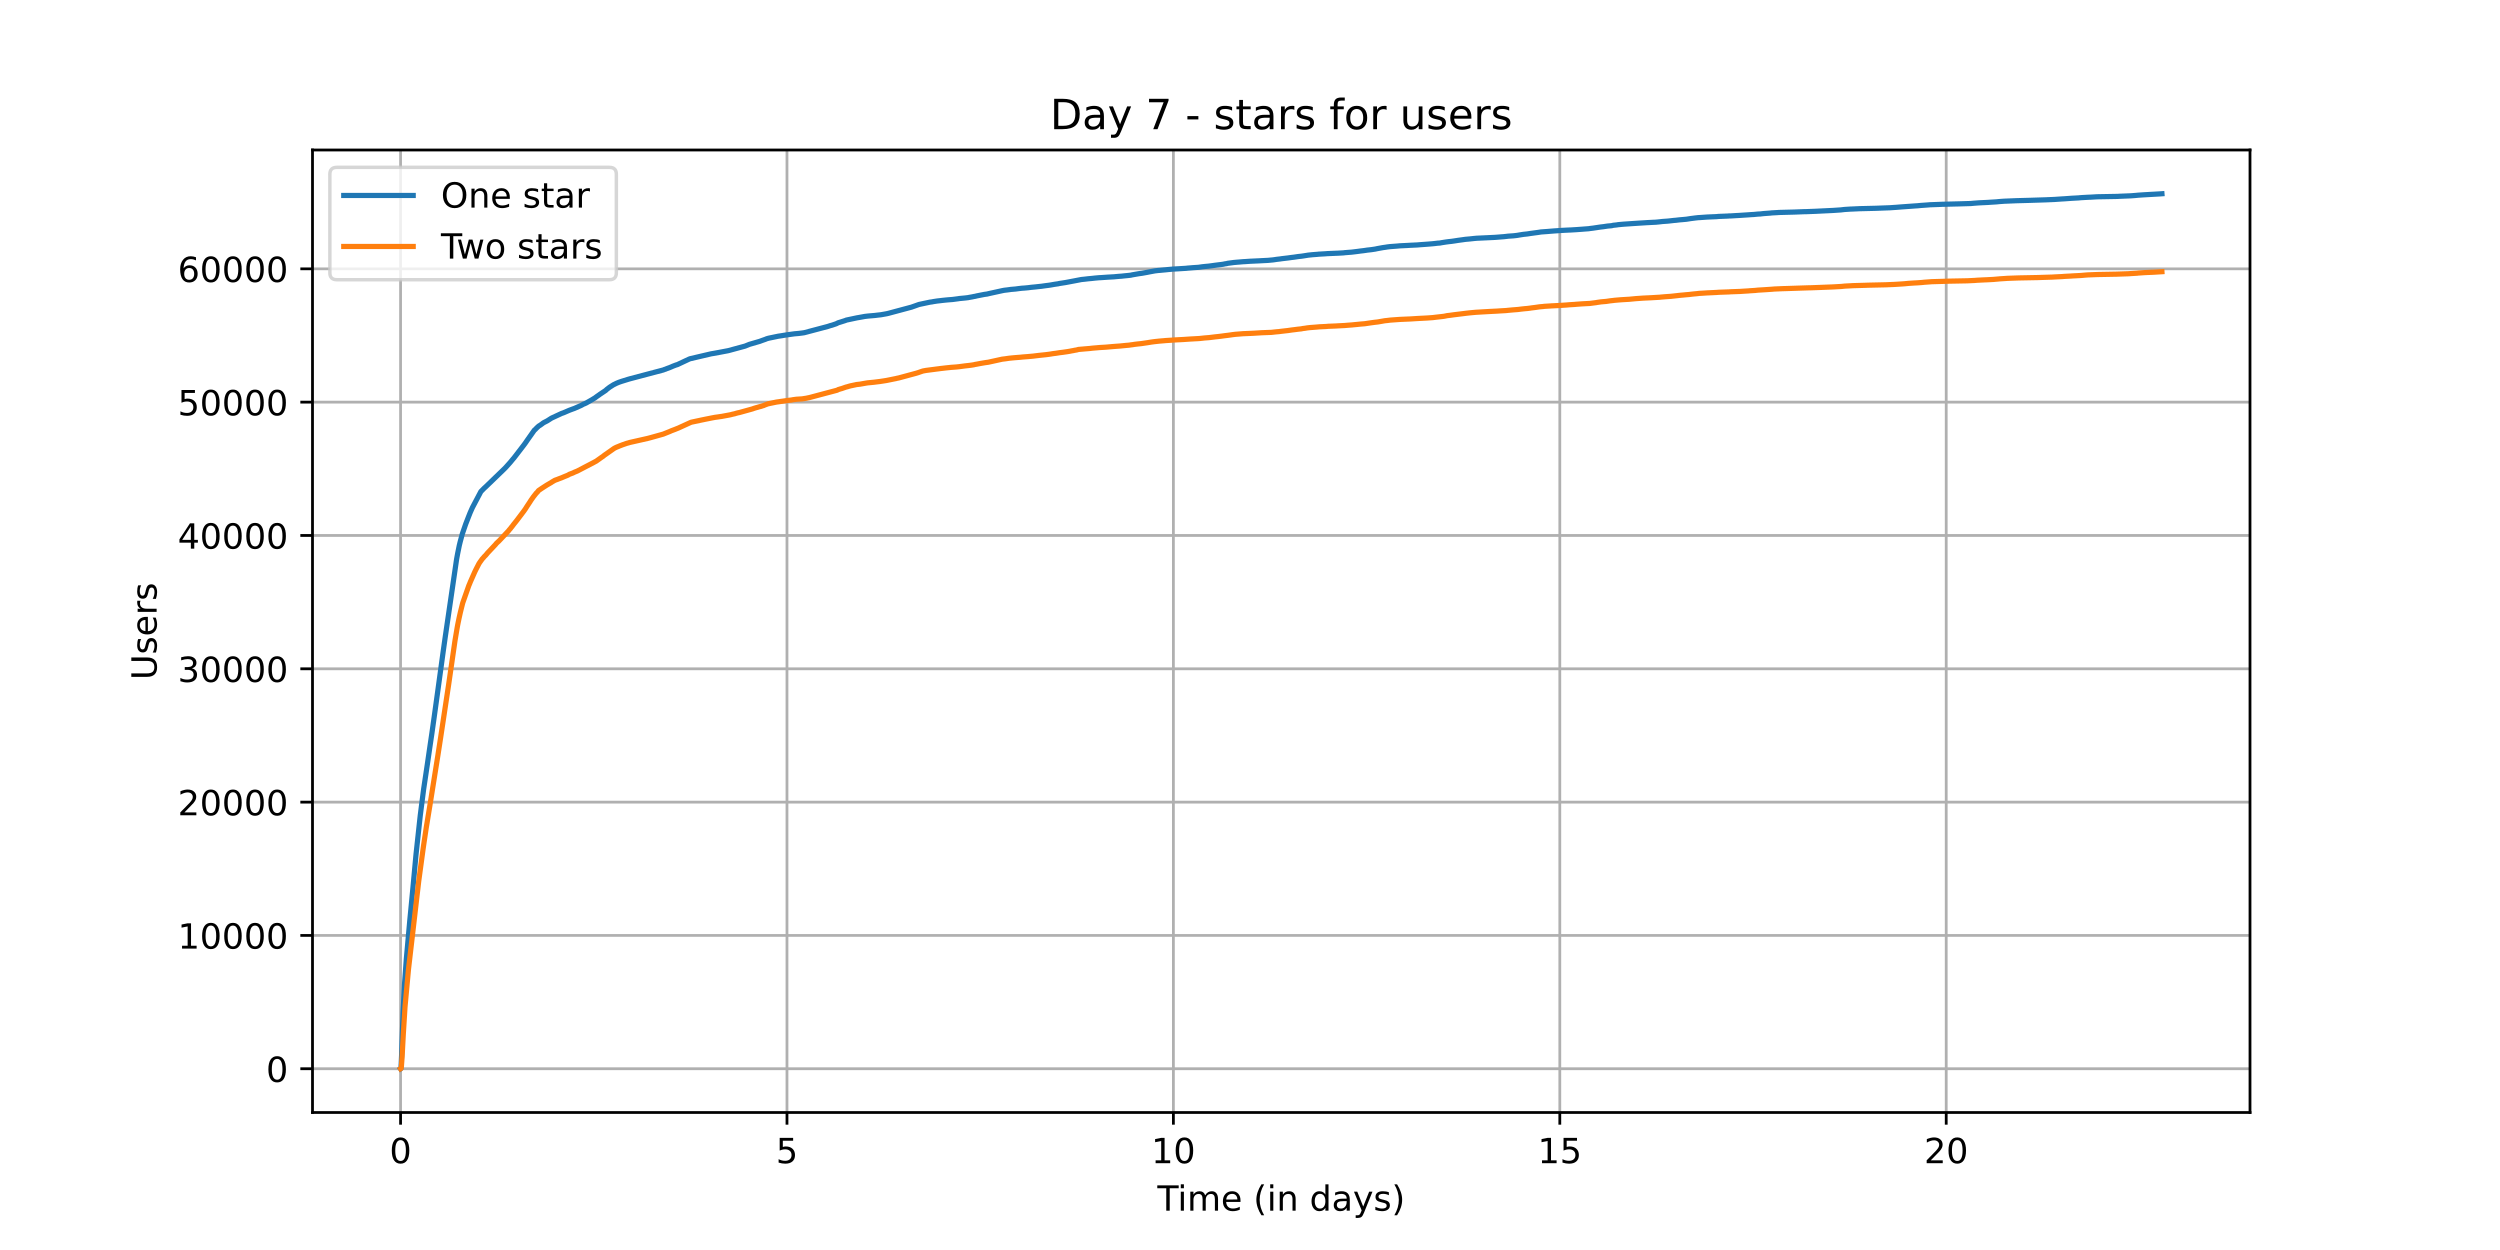 <?xml version="1.0" encoding="utf-8" standalone="no"?>
<!DOCTYPE svg PUBLIC "-//W3C//DTD SVG 1.1//EN"
  "http://www.w3.org/Graphics/SVG/1.1/DTD/svg11.dtd">
<!-- Created with matplotlib (https://matplotlib.org/) -->
<svg height="360pt" version="1.1" viewBox="0 0 720 360" width="720pt" xmlns="http://www.w3.org/2000/svg" xmlns:xlink="http://www.w3.org/1999/xlink">
 <defs>
  <style type="text/css">*{stroke-linecap:butt;stroke-linejoin:round;}</style>
 </defs>
 <g id="figure_1">
  <g id="patch_1">
   <path d="M 0 360 
L 720 360 
L 720 0 
L 0 0 
z
" style="fill:#ffffff;"/>
  </g>
  <g id="axes_1">
   <g id="patch_2">
    <path d="M 90 320.4 
L 648 320.4 
L 648 43.2 
L 90 43.2 
z
" style="fill:#ffffff;"/>
   </g>
   <g id="matplotlib.axis_1">
    <g id="xtick_1">
     <g id="line2d_1">
      <path clip-path="url(#pb4d4172674)" d="M 115.364 320.4 
L 115.364 43.2 
" style="fill:none;stroke:#b0b0b0;stroke-linecap:square;stroke-width:0.8;"/>
     </g>
     <g id="line2d_2">
      <defs>
       <path d="M 0 0 
L 0 3.5 
" id="md9ff8f5942" style="stroke:#000000;stroke-width:0.8;"/>
      </defs>
      <g>
       <use style="stroke:#000000;stroke-width:0.8;" x="115.364" xlink:href="#md9ff8f5942" y="320.4"/>
      </g>
     </g>
     <g id="text_1">
      <!-- 0 -->
      <g transform="translate(112.182 334.998)scale(0.1 -0.1)">
       <defs>
        <path d="M 31.781 66.406 
Q 24.172 66.406 20.328 58.906 
Q 16.5 51.422 16.5 36.375 
Q 16.5 21.391 20.328 13.891 
Q 24.172 6.391 31.781 6.391 
Q 39.453 6.391 43.281 13.891 
Q 47.125 21.391 47.125 36.375 
Q 47.125 51.422 43.281 58.906 
Q 39.453 66.406 31.781 66.406 
z
M 31.781 74.219 
Q 44.047 74.219 50.516 64.516 
Q 56.984 54.828 56.984 36.375 
Q 56.984 17.969 50.516 8.266 
Q 44.047 -1.422 31.781 -1.422 
Q 19.531 -1.422 13.062 8.266 
Q 6.594 17.969 6.594 36.375 
Q 6.594 54.828 13.062 64.516 
Q 19.531 74.219 31.781 74.219 
z
" id="DejaVuSans-48"/>
       </defs>
       <use xlink:href="#DejaVuSans-48"/>
      </g>
     </g>
    </g>
    <g id="xtick_2">
     <g id="line2d_3">
      <path clip-path="url(#pb4d4172674)" d="M 226.65 320.4 
L 226.65 43.2 
" style="fill:none;stroke:#b0b0b0;stroke-linecap:square;stroke-width:0.8;"/>
     </g>
     <g id="line2d_4">
      <g>
       <use style="stroke:#000000;stroke-width:0.8;" x="226.65" xlink:href="#md9ff8f5942" y="320.4"/>
      </g>
     </g>
     <g id="text_2">
      <!-- 5 -->
      <g transform="translate(223.469 334.998)scale(0.1 -0.1)">
       <defs>
        <path d="M 10.797 72.906 
L 49.516 72.906 
L 49.516 64.594 
L 19.828 64.594 
L 19.828 46.734 
Q 21.969 47.469 24.109 47.828 
Q 26.266 48.188 28.422 48.188 
Q 40.625 48.188 47.75 41.5 
Q 54.891 34.812 54.891 23.391 
Q 54.891 11.625 47.562 5.094 
Q 40.234 -1.422 26.906 -1.422 
Q 22.312 -1.422 17.547 -0.641 
Q 12.797 0.141 7.719 1.703 
L 7.719 11.625 
Q 12.109 9.234 16.797 8.062 
Q 21.484 6.891 26.703 6.891 
Q 35.156 6.891 40.078 11.328 
Q 45.016 15.766 45.016 23.391 
Q 45.016 31 40.078 35.438 
Q 35.156 39.891 26.703 39.891 
Q 22.75 39.891 18.812 39.016 
Q 14.891 38.141 10.797 36.281 
z
" id="DejaVuSans-53"/>
       </defs>
       <use xlink:href="#DejaVuSans-53"/>
      </g>
     </g>
    </g>
    <g id="xtick_3">
     <g id="line2d_5">
      <path clip-path="url(#pb4d4172674)" d="M 337.937 320.4 
L 337.937 43.2 
" style="fill:none;stroke:#b0b0b0;stroke-linecap:square;stroke-width:0.8;"/>
     </g>
     <g id="line2d_6">
      <g>
       <use style="stroke:#000000;stroke-width:0.8;" x="337.937" xlink:href="#md9ff8f5942" y="320.4"/>
      </g>
     </g>
     <g id="text_3">
      <!-- 10 -->
      <g transform="translate(331.574 334.998)scale(0.1 -0.1)">
       <defs>
        <path d="M 12.406 8.297 
L 28.516 8.297 
L 28.516 63.922 
L 10.984 60.406 
L 10.984 69.391 
L 28.422 72.906 
L 38.281 72.906 
L 38.281 8.297 
L 54.391 8.297 
L 54.391 0 
L 12.406 0 
z
" id="DejaVuSans-49"/>
       </defs>
       <use xlink:href="#DejaVuSans-49"/>
       <use x="63.623" xlink:href="#DejaVuSans-48"/>
      </g>
     </g>
    </g>
    <g id="xtick_4">
     <g id="line2d_7">
      <path clip-path="url(#pb4d4172674)" d="M 449.224 320.4 
L 449.224 43.2 
" style="fill:none;stroke:#b0b0b0;stroke-linecap:square;stroke-width:0.8;"/>
     </g>
     <g id="line2d_8">
      <g>
       <use style="stroke:#000000;stroke-width:0.8;" x="449.224" xlink:href="#md9ff8f5942" y="320.4"/>
      </g>
     </g>
     <g id="text_4">
      <!-- 15 -->
      <g transform="translate(442.861 334.998)scale(0.1 -0.1)">
       <use xlink:href="#DejaVuSans-49"/>
       <use x="63.623" xlink:href="#DejaVuSans-53"/>
      </g>
     </g>
    </g>
    <g id="xtick_5">
     <g id="line2d_9">
      <path clip-path="url(#pb4d4172674)" d="M 560.51 320.4 
L 560.51 43.2 
" style="fill:none;stroke:#b0b0b0;stroke-linecap:square;stroke-width:0.8;"/>
     </g>
     <g id="line2d_10">
      <g>
       <use style="stroke:#000000;stroke-width:0.8;" x="560.51" xlink:href="#md9ff8f5942" y="320.4"/>
      </g>
     </g>
     <g id="text_5">
      <!-- 20 -->
      <g transform="translate(554.148 334.998)scale(0.1 -0.1)">
       <defs>
        <path d="M 19.188 8.297 
L 53.609 8.297 
L 53.609 0 
L 7.328 0 
L 7.328 8.297 
Q 12.938 14.109 22.625 23.891 
Q 32.328 33.688 34.812 36.531 
Q 39.547 41.844 41.422 45.531 
Q 43.312 49.219 43.312 52.781 
Q 43.312 58.594 39.234 62.25 
Q 35.156 65.922 28.609 65.922 
Q 23.969 65.922 18.812 64.312 
Q 13.672 62.703 7.812 59.422 
L 7.812 69.391 
Q 13.766 71.781 18.938 73 
Q 24.125 74.219 28.422 74.219 
Q 39.75 74.219 46.484 68.547 
Q 53.219 62.891 53.219 53.422 
Q 53.219 48.922 51.531 44.891 
Q 49.859 40.875 45.406 35.406 
Q 44.188 33.984 37.641 27.219 
Q 31.109 20.453 19.188 8.297 
z
" id="DejaVuSans-50"/>
       </defs>
       <use xlink:href="#DejaVuSans-50"/>
       <use x="63.623" xlink:href="#DejaVuSans-48"/>
      </g>
     </g>
    </g>
    <g id="text_6">
     <!-- Time (in days) -->
     <g transform="translate(333.327 348.677)scale(0.1 -0.1)">
      <defs>
       <path d="M -0.297 72.906 
L 61.375 72.906 
L 61.375 64.594 
L 35.5 64.594 
L 35.5 0 
L 25.594 0 
L 25.594 64.594 
L -0.297 64.594 
z
" id="DejaVuSans-84"/>
       <path d="M 9.422 54.688 
L 18.406 54.688 
L 18.406 0 
L 9.422 0 
z
M 9.422 75.984 
L 18.406 75.984 
L 18.406 64.594 
L 9.422 64.594 
z
" id="DejaVuSans-105"/>
       <path d="M 52 44.188 
Q 55.375 50.25 60.062 53.125 
Q 64.75 56 71.094 56 
Q 79.641 56 84.281 50.016 
Q 88.922 44.047 88.922 33.016 
L 88.922 0 
L 79.891 0 
L 79.891 32.719 
Q 79.891 40.578 77.094 44.375 
Q 74.312 48.188 68.609 48.188 
Q 61.625 48.188 57.562 43.547 
Q 53.516 38.922 53.516 30.906 
L 53.516 0 
L 44.484 0 
L 44.484 32.719 
Q 44.484 40.625 41.703 44.406 
Q 38.922 48.188 33.109 48.188 
Q 26.219 48.188 22.156 43.531 
Q 18.109 38.875 18.109 30.906 
L 18.109 0 
L 9.078 0 
L 9.078 54.688 
L 18.109 54.688 
L 18.109 46.188 
Q 21.188 51.219 25.484 53.609 
Q 29.781 56 35.688 56 
Q 41.656 56 45.828 52.969 
Q 50 49.953 52 44.188 
z
" id="DejaVuSans-109"/>
       <path d="M 56.203 29.594 
L 56.203 25.203 
L 14.891 25.203 
Q 15.484 15.922 20.484 11.062 
Q 25.484 6.203 34.422 6.203 
Q 39.594 6.203 44.453 7.469 
Q 49.312 8.734 54.109 11.281 
L 54.109 2.781 
Q 49.266 0.734 44.188 -0.344 
Q 39.109 -1.422 33.891 -1.422 
Q 20.797 -1.422 13.156 6.188 
Q 5.516 13.812 5.516 26.812 
Q 5.516 40.234 12.766 48.109 
Q 20.016 56 32.328 56 
Q 43.359 56 49.781 48.891 
Q 56.203 41.797 56.203 29.594 
z
M 47.219 32.234 
Q 47.125 39.594 43.094 43.984 
Q 39.062 48.391 32.422 48.391 
Q 24.906 48.391 20.391 44.141 
Q 15.875 39.891 15.188 32.172 
z
" id="DejaVuSans-101"/>
       <path id="DejaVuSans-32"/>
       <path d="M 31 75.875 
Q 24.469 64.656 21.281 53.656 
Q 18.109 42.672 18.109 31.391 
Q 18.109 20.125 21.312 9.062 
Q 24.516 -2 31 -13.188 
L 23.188 -13.188 
Q 15.875 -1.703 12.234 9.375 
Q 8.594 20.453 8.594 31.391 
Q 8.594 42.281 12.203 53.312 
Q 15.828 64.359 23.188 75.875 
z
" id="DejaVuSans-40"/>
       <path d="M 54.891 33.016 
L 54.891 0 
L 45.906 0 
L 45.906 32.719 
Q 45.906 40.484 42.875 44.328 
Q 39.844 48.188 33.797 48.188 
Q 26.516 48.188 22.312 43.547 
Q 18.109 38.922 18.109 30.906 
L 18.109 0 
L 9.078 0 
L 9.078 54.688 
L 18.109 54.688 
L 18.109 46.188 
Q 21.344 51.125 25.703 53.562 
Q 30.078 56 35.797 56 
Q 45.219 56 50.047 50.172 
Q 54.891 44.344 54.891 33.016 
z
" id="DejaVuSans-110"/>
       <path d="M 45.406 46.391 
L 45.406 75.984 
L 54.391 75.984 
L 54.391 0 
L 45.406 0 
L 45.406 8.203 
Q 42.578 3.328 38.25 0.953 
Q 33.938 -1.422 27.875 -1.422 
Q 17.969 -1.422 11.734 6.484 
Q 5.516 14.406 5.516 27.297 
Q 5.516 40.188 11.734 48.094 
Q 17.969 56 27.875 56 
Q 33.938 56 38.25 53.625 
Q 42.578 51.266 45.406 46.391 
z
M 14.797 27.297 
Q 14.797 17.391 18.875 11.75 
Q 22.953 6.109 30.078 6.109 
Q 37.203 6.109 41.297 11.75 
Q 45.406 17.391 45.406 27.297 
Q 45.406 37.203 41.297 42.844 
Q 37.203 48.484 30.078 48.484 
Q 22.953 48.484 18.875 42.844 
Q 14.797 37.203 14.797 27.297 
z
" id="DejaVuSans-100"/>
       <path d="M 34.281 27.484 
Q 23.391 27.484 19.188 25 
Q 14.984 22.516 14.984 16.5 
Q 14.984 11.719 18.141 8.906 
Q 21.297 6.109 26.703 6.109 
Q 34.188 6.109 38.703 11.406 
Q 43.219 16.703 43.219 25.484 
L 43.219 27.484 
z
M 52.203 31.203 
L 52.203 0 
L 43.219 0 
L 43.219 8.297 
Q 40.141 3.328 35.547 0.953 
Q 30.953 -1.422 24.312 -1.422 
Q 15.922 -1.422 10.953 3.297 
Q 6 8.016 6 15.922 
Q 6 25.141 12.172 29.828 
Q 18.359 34.516 30.609 34.516 
L 43.219 34.516 
L 43.219 35.406 
Q 43.219 41.609 39.141 45 
Q 35.062 48.391 27.688 48.391 
Q 23 48.391 18.547 47.266 
Q 14.109 46.141 10.016 43.891 
L 10.016 52.203 
Q 14.938 54.109 19.578 55.047 
Q 24.219 56 28.609 56 
Q 40.484 56 46.344 49.844 
Q 52.203 43.703 52.203 31.203 
z
" id="DejaVuSans-97"/>
       <path d="M 32.172 -5.078 
Q 28.375 -14.844 24.75 -17.812 
Q 21.141 -20.797 15.094 -20.797 
L 7.906 -20.797 
L 7.906 -13.281 
L 13.188 -13.281 
Q 16.891 -13.281 18.938 -11.516 
Q 21 -9.766 23.484 -3.219 
L 25.094 0.875 
L 2.984 54.688 
L 12.5 54.688 
L 29.594 11.922 
L 46.688 54.688 
L 56.203 54.688 
z
" id="DejaVuSans-121"/>
       <path d="M 44.281 53.078 
L 44.281 44.578 
Q 40.484 46.531 36.375 47.5 
Q 32.281 48.484 27.875 48.484 
Q 21.188 48.484 17.844 46.438 
Q 14.5 44.391 14.5 40.281 
Q 14.5 37.156 16.891 35.375 
Q 19.281 33.594 26.516 31.984 
L 29.594 31.297 
Q 39.156 29.25 43.188 25.516 
Q 47.219 21.781 47.219 15.094 
Q 47.219 7.469 41.188 3.016 
Q 35.156 -1.422 24.609 -1.422 
Q 20.219 -1.422 15.453 -0.562 
Q 10.688 0.297 5.422 2 
L 5.422 11.281 
Q 10.406 8.688 15.234 7.391 
Q 20.062 6.109 24.812 6.109 
Q 31.156 6.109 34.562 8.281 
Q 37.984 10.453 37.984 14.406 
Q 37.984 18.062 35.516 20.016 
Q 33.062 21.969 24.703 23.781 
L 21.578 24.516 
Q 13.234 26.266 9.516 29.906 
Q 5.812 33.547 5.812 39.891 
Q 5.812 47.609 11.281 51.797 
Q 16.75 56 26.812 56 
Q 31.781 56 36.172 55.266 
Q 40.578 54.547 44.281 53.078 
z
" id="DejaVuSans-115"/>
       <path d="M 8.016 75.875 
L 15.828 75.875 
Q 23.141 64.359 26.781 53.312 
Q 30.422 42.281 30.422 31.391 
Q 30.422 20.453 26.781 9.375 
Q 23.141 -1.703 15.828 -13.188 
L 8.016 -13.188 
Q 14.5 -2 17.703 9.062 
Q 20.906 20.125 20.906 31.391 
Q 20.906 42.672 17.703 53.656 
Q 14.5 64.656 8.016 75.875 
z
" id="DejaVuSans-41"/>
      </defs>
      <use xlink:href="#DejaVuSans-84"/>
      <use x="57.959" xlink:href="#DejaVuSans-105"/>
      <use x="85.742" xlink:href="#DejaVuSans-109"/>
      <use x="183.154" xlink:href="#DejaVuSans-101"/>
      <use x="244.678" xlink:href="#DejaVuSans-32"/>
      <use x="276.465" xlink:href="#DejaVuSans-40"/>
      <use x="315.479" xlink:href="#DejaVuSans-105"/>
      <use x="343.262" xlink:href="#DejaVuSans-110"/>
      <use x="406.641" xlink:href="#DejaVuSans-32"/>
      <use x="438.428" xlink:href="#DejaVuSans-100"/>
      <use x="501.904" xlink:href="#DejaVuSans-97"/>
      <use x="563.184" xlink:href="#DejaVuSans-121"/>
      <use x="622.363" xlink:href="#DejaVuSans-115"/>
      <use x="674.463" xlink:href="#DejaVuSans-41"/>
     </g>
    </g>
   </g>
   <g id="matplotlib.axis_2">
    <g id="ytick_1">
     <g id="line2d_11">
      <path clip-path="url(#pb4d4172674)" d="M 90 307.8 
L 648 307.8 
" style="fill:none;stroke:#b0b0b0;stroke-linecap:square;stroke-width:0.8;"/>
     </g>
     <g id="line2d_12">
      <defs>
       <path d="M 0 0 
L -3.5 0 
" id="md55b2db460" style="stroke:#000000;stroke-width:0.8;"/>
      </defs>
      <g>
       <use style="stroke:#000000;stroke-width:0.8;" x="90" xlink:href="#md55b2db460" y="307.8"/>
      </g>
     </g>
     <g id="text_7">
      <!-- 0 -->
      <g transform="translate(76.638 311.599)scale(0.1 -0.1)">
       <use xlink:href="#DejaVuSans-48"/>
      </g>
     </g>
    </g>
    <g id="ytick_2">
     <g id="line2d_13">
      <path clip-path="url(#pb4d4172674)" d="M 90 269.404 
L 648 269.404 
" style="fill:none;stroke:#b0b0b0;stroke-linecap:square;stroke-width:0.8;"/>
     </g>
     <g id="line2d_14">
      <g>
       <use style="stroke:#000000;stroke-width:0.8;" x="90" xlink:href="#md55b2db460" y="269.404"/>
      </g>
     </g>
     <g id="text_8">
      <!-- 10000 -->
      <g transform="translate(51.188 273.203)scale(0.1 -0.1)">
       <use xlink:href="#DejaVuSans-49"/>
       <use x="63.623" xlink:href="#DejaVuSans-48"/>
       <use x="127.246" xlink:href="#DejaVuSans-48"/>
       <use x="190.869" xlink:href="#DejaVuSans-48"/>
       <use x="254.492" xlink:href="#DejaVuSans-48"/>
      </g>
     </g>
    </g>
    <g id="ytick_3">
     <g id="line2d_15">
      <path clip-path="url(#pb4d4172674)" d="M 90 231.007 
L 648 231.007 
" style="fill:none;stroke:#b0b0b0;stroke-linecap:square;stroke-width:0.8;"/>
     </g>
     <g id="line2d_16">
      <g>
       <use style="stroke:#000000;stroke-width:0.8;" x="90" xlink:href="#md55b2db460" y="231.007"/>
      </g>
     </g>
     <g id="text_9">
      <!-- 20000 -->
      <g transform="translate(51.188 234.806)scale(0.1 -0.1)">
       <use xlink:href="#DejaVuSans-50"/>
       <use x="63.623" xlink:href="#DejaVuSans-48"/>
       <use x="127.246" xlink:href="#DejaVuSans-48"/>
       <use x="190.869" xlink:href="#DejaVuSans-48"/>
       <use x="254.492" xlink:href="#DejaVuSans-48"/>
      </g>
     </g>
    </g>
    <g id="ytick_4">
     <g id="line2d_17">
      <path clip-path="url(#pb4d4172674)" d="M 90 192.611 
L 648 192.611 
" style="fill:none;stroke:#b0b0b0;stroke-linecap:square;stroke-width:0.8;"/>
     </g>
     <g id="line2d_18">
      <g>
       <use style="stroke:#000000;stroke-width:0.8;" x="90" xlink:href="#md55b2db460" y="192.611"/>
      </g>
     </g>
     <g id="text_10">
      <!-- 30000 -->
      <g transform="translate(51.188 196.41)scale(0.1 -0.1)">
       <defs>
        <path d="M 40.578 39.312 
Q 47.656 37.797 51.625 33 
Q 55.609 28.219 55.609 21.188 
Q 55.609 10.406 48.188 4.484 
Q 40.766 -1.422 27.094 -1.422 
Q 22.516 -1.422 17.656 -0.516 
Q 12.797 0.391 7.625 2.203 
L 7.625 11.719 
Q 11.719 9.328 16.594 8.109 
Q 21.484 6.891 26.812 6.891 
Q 36.078 6.891 40.938 10.547 
Q 45.797 14.203 45.797 21.188 
Q 45.797 27.641 41.281 31.266 
Q 36.766 34.906 28.719 34.906 
L 20.219 34.906 
L 20.219 43.016 
L 29.109 43.016 
Q 36.375 43.016 40.234 45.922 
Q 44.094 48.828 44.094 54.297 
Q 44.094 59.906 40.109 62.906 
Q 36.141 65.922 28.719 65.922 
Q 24.656 65.922 20.016 65.031 
Q 15.375 64.156 9.812 62.312 
L 9.812 71.094 
Q 15.438 72.656 20.344 73.438 
Q 25.25 74.219 29.594 74.219 
Q 40.828 74.219 47.359 69.109 
Q 53.906 64.016 53.906 55.328 
Q 53.906 49.266 50.438 45.094 
Q 46.969 40.922 40.578 39.312 
z
" id="DejaVuSans-51"/>
       </defs>
       <use xlink:href="#DejaVuSans-51"/>
       <use x="63.623" xlink:href="#DejaVuSans-48"/>
       <use x="127.246" xlink:href="#DejaVuSans-48"/>
       <use x="190.869" xlink:href="#DejaVuSans-48"/>
       <use x="254.492" xlink:href="#DejaVuSans-48"/>
      </g>
     </g>
    </g>
    <g id="ytick_5">
     <g id="line2d_19">
      <path clip-path="url(#pb4d4172674)" d="M 90 154.214 
L 648 154.214 
" style="fill:none;stroke:#b0b0b0;stroke-linecap:square;stroke-width:0.8;"/>
     </g>
     <g id="line2d_20">
      <g>
       <use style="stroke:#000000;stroke-width:0.8;" x="90" xlink:href="#md55b2db460" y="154.214"/>
      </g>
     </g>
     <g id="text_11">
      <!-- 40000 -->
      <g transform="translate(51.188 158.013)scale(0.1 -0.1)">
       <defs>
        <path d="M 37.797 64.312 
L 12.891 25.391 
L 37.797 25.391 
z
M 35.203 72.906 
L 47.609 72.906 
L 47.609 25.391 
L 58.016 25.391 
L 58.016 17.188 
L 47.609 17.188 
L 47.609 0 
L 37.797 0 
L 37.797 17.188 
L 4.891 17.188 
L 4.891 26.703 
z
" id="DejaVuSans-52"/>
       </defs>
       <use xlink:href="#DejaVuSans-52"/>
       <use x="63.623" xlink:href="#DejaVuSans-48"/>
       <use x="127.246" xlink:href="#DejaVuSans-48"/>
       <use x="190.869" xlink:href="#DejaVuSans-48"/>
       <use x="254.492" xlink:href="#DejaVuSans-48"/>
      </g>
     </g>
    </g>
    <g id="ytick_6">
     <g id="line2d_21">
      <path clip-path="url(#pb4d4172674)" d="M 90 115.818 
L 648 115.818 
" style="fill:none;stroke:#b0b0b0;stroke-linecap:square;stroke-width:0.8;"/>
     </g>
     <g id="line2d_22">
      <g>
       <use style="stroke:#000000;stroke-width:0.8;" x="90" xlink:href="#md55b2db460" y="115.818"/>
      </g>
     </g>
     <g id="text_12">
      <!-- 50000 -->
      <g transform="translate(51.188 119.617)scale(0.1 -0.1)">
       <use xlink:href="#DejaVuSans-53"/>
       <use x="63.623" xlink:href="#DejaVuSans-48"/>
       <use x="127.246" xlink:href="#DejaVuSans-48"/>
       <use x="190.869" xlink:href="#DejaVuSans-48"/>
       <use x="254.492" xlink:href="#DejaVuSans-48"/>
      </g>
     </g>
    </g>
    <g id="ytick_7">
     <g id="line2d_23">
      <path clip-path="url(#pb4d4172674)" d="M 90 77.421 
L 648 77.421 
" style="fill:none;stroke:#b0b0b0;stroke-linecap:square;stroke-width:0.8;"/>
     </g>
     <g id="line2d_24">
      <g>
       <use style="stroke:#000000;stroke-width:0.8;" x="90" xlink:href="#md55b2db460" y="77.421"/>
      </g>
     </g>
     <g id="text_13">
      <!-- 60000 -->
      <g transform="translate(51.188 81.22)scale(0.1 -0.1)">
       <defs>
        <path d="M 33.016 40.375 
Q 26.375 40.375 22.484 35.828 
Q 18.609 31.297 18.609 23.391 
Q 18.609 15.531 22.484 10.953 
Q 26.375 6.391 33.016 6.391 
Q 39.656 6.391 43.531 10.953 
Q 47.406 15.531 47.406 23.391 
Q 47.406 31.297 43.531 35.828 
Q 39.656 40.375 33.016 40.375 
z
M 52.594 71.297 
L 52.594 62.312 
Q 48.875 64.062 45.094 64.984 
Q 41.312 65.922 37.594 65.922 
Q 27.828 65.922 22.672 59.328 
Q 17.531 52.734 16.797 39.406 
Q 19.672 43.656 24.016 45.922 
Q 28.375 48.188 33.594 48.188 
Q 44.578 48.188 50.953 41.516 
Q 57.328 34.859 57.328 23.391 
Q 57.328 12.156 50.688 5.359 
Q 44.047 -1.422 33.016 -1.422 
Q 20.359 -1.422 13.672 8.266 
Q 6.984 17.969 6.984 36.375 
Q 6.984 53.656 15.188 63.938 
Q 23.391 74.219 37.203 74.219 
Q 40.922 74.219 44.703 73.484 
Q 48.484 72.75 52.594 71.297 
z
" id="DejaVuSans-54"/>
       </defs>
       <use xlink:href="#DejaVuSans-54"/>
       <use x="63.623" xlink:href="#DejaVuSans-48"/>
       <use x="127.246" xlink:href="#DejaVuSans-48"/>
       <use x="190.869" xlink:href="#DejaVuSans-48"/>
       <use x="254.492" xlink:href="#DejaVuSans-48"/>
      </g>
     </g>
    </g>
    <g id="text_14">
     <!-- Users -->
     <g transform="translate(45.108 195.801)rotate(-90)scale(0.1 -0.1)">
      <defs>
       <path d="M 8.688 72.906 
L 18.609 72.906 
L 18.609 28.609 
Q 18.609 16.891 22.844 11.734 
Q 27.094 6.594 36.625 6.594 
Q 46.094 6.594 50.344 11.734 
Q 54.594 16.891 54.594 28.609 
L 54.594 72.906 
L 64.5 72.906 
L 64.5 27.391 
Q 64.5 13.141 57.438 5.859 
Q 50.391 -1.422 36.625 -1.422 
Q 22.797 -1.422 15.734 5.859 
Q 8.688 13.141 8.688 27.391 
z
" id="DejaVuSans-85"/>
       <path d="M 41.109 46.297 
Q 39.594 47.172 37.812 47.578 
Q 36.031 48 33.891 48 
Q 26.266 48 22.188 43.047 
Q 18.109 38.094 18.109 28.812 
L 18.109 0 
L 9.078 0 
L 9.078 54.688 
L 18.109 54.688 
L 18.109 46.188 
Q 20.953 51.172 25.484 53.578 
Q 30.031 56 36.531 56 
Q 37.453 56 38.578 55.875 
Q 39.703 55.766 41.062 55.516 
z
" id="DejaVuSans-114"/>
      </defs>
      <use xlink:href="#DejaVuSans-85"/>
      <use x="73.193" xlink:href="#DejaVuSans-115"/>
      <use x="125.293" xlink:href="#DejaVuSans-101"/>
      <use x="186.816" xlink:href="#DejaVuSans-114"/>
      <use x="227.93" xlink:href="#DejaVuSans-115"/>
     </g>
    </g>
   </g>
   <g id="line2d_25">
    <path clip-path="url(#pb4d4172674)" d="M 115.364 307.8 
L 115.451 307.739 
L 115.512 307.213 
L 115.68 303.377 
L 116.094 291.336 
L 116.507 283.318 
L 117.013 276.353 
L 117.243 273.762 
L 118.085 264.42 
L 118.345 261.755 
L 118.943 255.519 
L 119.816 246.078 
L 121.026 234.935 
L 121.393 232.032 
L 122.021 227.187 
L 123.109 219.895 
L 123.845 214.842 
L 124.396 211.106 
L 125.04 206.529 
L 126.082 198.996 
L 127.629 187.696 
L 128.227 183.453 
L 131.49 161.125 
L 131.797 159.444 
L 132.287 157.055 
L 132.532 156.053 
L 133.145 153.769 
L 134.126 150.92 
L 134.892 148.946 
L 135.397 147.667 
L 136.056 146.181 
L 138.491 141.57 
L 138.721 141.34 
L 139.487 140.56 
L 139.794 140.291 
L 145.116 135.158 
L 145.667 134.601 
L 146.862 133.265 
L 147.046 133.05 
L 147.782 132.155 
L 147.981 131.94 
L 150.877 128.17 
L 151.168 127.774 
L 151.367 127.498 
L 151.827 126.822 
L 152.026 126.538 
L 153.895 123.888 
L 154.11 123.727 
L 154.416 123.401 
L 154.661 123.159 
L 155.167 122.698 
L 155.55 122.472 
L 156.132 122.057 
L 156.393 121.853 
L 156.699 121.665 
L 157.236 121.397 
L 157.634 121.185 
L 158.768 120.46 
L 158.967 120.356 
L 161.801 119.043 
L 162.153 118.935 
L 163.868 118.202 
L 164.129 118.098 
L 165.079 117.745 
L 165.385 117.641 
L 167.192 116.847 
L 167.407 116.747 
L 168.081 116.374 
L 168.388 116.267 
L 168.895 116.025 
L 170.518 115.1 
L 170.932 114.838 
L 171.269 114.646 
L 171.882 114.19 
L 172.494 113.767 
L 172.755 113.571 
L 174.226 112.588 
L 174.471 112.416 
L 174.732 112.162 
L 175.391 111.655 
L 175.62 111.486 
L 176.724 110.784 
L 176.969 110.676 
L 177.521 110.396 
L 178.195 110.112 
L 179.007 109.832 
L 180.922 109.236 
L 181.489 109.075 
L 191.015 106.556 
L 191.398 106.399 
L 191.72 106.303 
L 191.996 106.176 
L 192.915 105.842 
L 193.13 105.75 
L 193.528 105.585 
L 193.742 105.481 
L 194.692 105.12 
L 195.076 105.013 
L 198.464 103.423 
L 198.755 103.316 
L 204.824 101.895 
L 205.483 101.787 
L 207.122 101.488 
L 209.021 101.127 
L 209.557 101.027 
L 209.802 100.977 
L 214.585 99.676 
L 215.826 99.173 
L 218.813 98.305 
L 219.166 98.171 
L 219.457 98.063 
L 220.483 97.702 
L 220.667 97.614 
L 220.989 97.506 
L 221.387 97.399 
L 224.146 96.827 
L 224.881 96.719 
L 225.233 96.665 
L 225.846 96.558 
L 227.01 96.381 
L 227.807 96.274 
L 228.787 96.139 
L 229.997 96.032 
L 230.885 95.924 
L 231.622 95.817 
L 238.408 94.02 
L 239.159 93.77 
L 239.587 93.663 
L 240.843 93.237 
L 241.395 92.956 
L 242.023 92.768 
L 243.463 92.307 
L 243.723 92.192 
L 246.817 91.536 
L 247.46 91.428 
L 249.07 91.132 
L 249.974 91.025 
L 250.678 90.964 
L 251.935 90.856 
L 252.792 90.752 
L 253.742 90.645 
L 255.305 90.365 
L 255.795 90.257 
L 262.55 88.445 
L 262.749 88.368 
L 263.531 88.095 
L 264.526 87.738 
L 264.741 87.673 
L 267.804 87.024 
L 268.524 86.924 
L 268.785 86.863 
L 269.949 86.686 
L 270.883 86.582 
L 271.22 86.536 
L 272.231 86.429 
L 272.982 86.356 
L 274.36 86.248 
L 275.31 86.122 
L 276.03 86.026 
L 276.214 85.987 
L 277.348 85.88 
L 278.083 85.807 
L 278.85 85.711 
L 279.05 85.665 
L 279.647 85.561 
L 280.015 85.496 
L 280.52 85.388 
L 280.872 85.331 
L 281.286 85.223 
L 283.492 84.789 
L 284.289 84.682 
L 284.779 84.559 
L 288.686 83.703 
L 289.253 83.595 
L 290.065 83.503 
L 290.832 83.396 
L 291.168 83.349 
L 292.455 83.242 
L 293.435 83.111 
L 294.37 83.004 
L 294.968 82.969 
L 296.103 82.862 
L 297.039 82.743 
L 298.188 82.635 
L 299.031 82.539 
L 300.027 82.436 
L 300.379 82.382 
L 301.145 82.274 
L 302.064 82.159 
L 302.722 82.056 
L 303.105 81.986 
L 303.718 81.879 
L 304.055 81.829 
L 304.76 81.729 
L 305.035 81.656 
L 306.246 81.468 
L 306.904 81.364 
L 307.15 81.318 
L 308.881 80.992 
L 309.448 80.884 
L 311.425 80.504 
L 312.467 80.397 
L 313.325 80.293 
L 314.489 80.186 
L 315.332 80.09 
L 316.526 79.982 
L 317.093 79.955 
L 318.671 79.848 
L 318.962 79.825 
L 320.892 79.717 
L 321.106 79.69 
L 322.332 79.583 
L 322.96 79.541 
L 323.941 79.433 
L 324.676 79.364 
L 325.641 79.256 
L 326.07 79.157 
L 326.683 79.049 
L 328.093 78.807 
L 328.905 78.7 
L 330.422 78.427 
L 330.943 78.32 
L 332.614 78.009 
L 333.487 77.901 
L 334.13 77.851 
L 335.218 77.747 
L 335.51 77.724 
L 336.291 77.64 
L 337.439 77.536 
L 337.746 77.502 
L 339.645 77.394 
L 339.921 77.375 
L 341.623 77.271 
L 341.96 77.225 
L 343.247 77.122 
L 343.538 77.095 
L 345.177 76.987 
L 346.264 76.83 
L 347.306 76.722 
L 347.996 76.661 
L 348.838 76.553 
L 349.895 76.404 
L 350.737 76.296 
L 351.626 76.189 
L 352.393 76.081 
L 352.668 76.008 
L 353.312 75.912 
L 353.542 75.839 
L 354.339 75.732 
L 355.32 75.601 
L 356.484 75.497 
L 356.76 75.478 
L 357.985 75.371 
L 358.537 75.344 
L 360.099 75.236 
L 360.635 75.213 
L 362.902 75.106 
L 363.178 75.087 
L 365.23 74.983 
L 365.536 74.952 
L 366.67 74.845 
L 367.758 74.683 
L 368.692 74.576 
L 369.06 74.514 
L 369.933 74.411 
L 370.867 74.303 
L 371.878 74.161 
L 372.751 74.058 
L 372.966 74.023 
L 373.671 73.919 
L 374.008 73.873 
L 374.774 73.793 
L 375.495 73.685 
L 376.782 73.478 
L 377.794 73.374 
L 378.1 73.343 
L 379.479 73.24 
L 379.709 73.205 
L 381.608 73.098 
L 382.267 73.044 
L 384.795 72.936 
L 385.331 72.917 
L 387.031 72.817 
L 387.215 72.779 
L 388.578 72.671 
L 389.237 72.622 
L 390.126 72.514 
L 390.983 72.41 
L 391.749 72.303 
L 392.607 72.203 
L 393.343 72.099 
L 393.71 72.038 
L 394.66 71.934 
L 394.982 71.896 
L 396.085 71.731 
L 396.574 71.623 
L 398.275 71.312 
L 399.056 71.205 
L 399.439 71.136 
L 400.312 71.028 
L 400.955 70.978 
L 402.395 70.871 
L 403.131 70.798 
L 405.336 70.69 
L 405.934 70.652 
L 408.216 70.544 
L 408.936 70.479 
L 410.452 70.371 
L 411.111 70.322 
L 412.444 70.214 
L 413.194 70.137 
L 414.083 70.03 
L 414.649 69.999 
L 415.201 69.892 
L 416.426 69.7 
L 417.238 69.592 
L 418.004 69.511 
L 418.77 69.404 
L 419.981 69.216 
L 420.731 69.112 
L 421.053 69.07 
L 421.772 68.966 
L 422.094 68.924 
L 423.304 68.816 
L 423.611 68.782 
L 424.606 68.674 
L 425.295 68.613 
L 427.609 68.505 
L 428.175 68.479 
L 430.412 68.371 
L 431.024 68.329 
L 432.343 68.221 
L 432.986 68.175 
L 433.967 68.068 
L 434.304 68.022 
L 435.866 67.914 
L 436.08 67.891 
L 436.953 67.787 
L 437.566 67.68 
L 438.761 67.492 
L 439.802 67.384 
L 440.139 67.334 
L 440.798 67.231 
L 441.12 67.188 
L 441.902 67.081 
L 442.852 66.954 
L 443.526 66.851 
L 443.756 66.808 
L 445.227 66.701 
L 445.503 66.682 
L 446.82 66.574 
L 447.479 66.52 
L 449.042 66.413 
L 449.685 66.363 
L 451.768 66.255 
L 452.273 66.24 
L 454.05 66.132 
L 454.341 66.109 
L 455.842 66.002 
L 456.133 65.975 
L 457.542 65.871 
L 457.91 65.81 
L 458.737 65.714 
L 459.426 65.61 
L 459.779 65.557 
L 460.882 65.391 
L 461.801 65.284 
L 462.965 65.107 
L 464.13 65.004 
L 464.605 64.885 
L 465.601 64.781 
L 465.984 64.712 
L 467.118 64.604 
L 467.777 64.551 
L 469.385 64.443 
L 470.029 64.397 
L 471.668 64.289 
L 471.943 64.27 
L 473.689 64.163 
L 474.287 64.124 
L 476.324 64.017 
L 476.845 63.998 
L 477.933 63.89 
L 478.788 63.79 
L 480.304 63.683 
L 481.085 63.598 
L 482.019 63.491 
L 482.678 63.437 
L 483.536 63.333 
L 483.842 63.303 
L 484.501 63.249 
L 485.681 63.141 
L 486.922 62.946 
L 487.78 62.838 
L 488.117 62.792 
L 489.067 62.684 
L 489.634 62.654 
L 491.136 62.546 
L 491.764 62.504 
L 494.292 62.397 
L 494.996 62.331 
L 497.646 62.224 
L 497.952 62.193 
L 498.427 62.189 
L 500.143 62.082 
L 500.709 62.055 
L 502.348 61.947 
L 502.961 61.909 
L 504.493 61.801 
L 505.075 61.771 
L 506.132 61.667 
L 506.423 61.644 
L 506.944 61.625 
L 507.848 61.517 
L 508.491 61.467 
L 509.932 61.36 
L 510.162 61.321 
L 512 61.218 
L 512.291 61.191 
L 516.382 61.083 
L 516.887 61.068 
L 519.675 60.96 
L 520.15 60.957 
L 522.846 60.853 
L 523.106 60.841 
L 525.266 60.734 
L 525.817 60.707 
L 528.023 60.6 
L 528.651 60.557 
L 530.229 60.45 
L 530.444 60.419 
L 531.256 60.327 
L 532.941 60.219 
L 533.478 60.2 
L 535.776 60.093 
L 536.25 60.085 
L 540.493 59.981 
L 540.769 59.966 
L 543.618 59.859 
L 544.139 59.843 
L 545.716 59.736 
L 545.992 59.72 
L 547.325 59.613 
L 547.983 59.563 
L 549.5 59.455 
L 550.144 59.409 
L 551.599 59.302 
L 552.181 59.267 
L 553.299 59.16 
L 553.575 59.144 
L 555.076 59.037 
L 555.781 58.975 
L 558.63 58.868 
L 559.181 58.841 
L 563.455 58.733 
L 563.961 58.722 
L 567.591 58.614 
L 568.327 58.542 
L 569.736 58.434 
L 570.333 58.399 
L 572.57 58.292 
L 573.229 58.242 
L 574.975 58.135 
L 575.756 58.054 
L 577.227 57.946 
L 577.748 57.927 
L 580.321 57.82 
L 580.842 57.8 
L 584.733 57.693 
L 585.27 57.674 
L 588.655 57.566 
L 589.16 57.551 
L 591.673 57.443 
L 592.316 57.397 
L 593.909 57.29 
L 594.492 57.259 
L 595.978 57.152 
L 596.622 57.105 
L 598.584 56.998 
L 598.89 56.967 
L 599.549 56.913 
L 601.464 56.806 
L 601.985 56.791 
L 603.823 56.683 
L 604.084 56.672 
L 609.843 56.564 
L 610.456 56.526 
L 613.122 56.418 
L 613.673 56.395 
L 615.052 56.288 
L 615.787 56.215 
L 617.396 56.107 
L 617.993 56.073 
L 619.863 55.965 
L 620.445 55.934 
L 622.284 55.827 
L 622.636 55.8 
L 622.636 55.8 
" style="fill:none;stroke:#1f77b4;stroke-linecap:square;stroke-width:1.5;"/>
   </g>
   <g id="line2d_26">
    <path clip-path="url(#pb4d4172674)" d="M 115.364 307.8 
L 115.512 307.712 
L 115.589 307.32 
L 115.803 304.39 
L 116.14 298.02 
L 116.645 289.946 
L 117.641 279.16 
L 120.597 253.719 
L 121.822 244.699 
L 122.083 242.887 
L 122.772 238.279 
L 123.033 236.705 
L 123.967 230.98 
L 126.113 217.541 
L 126.878 212.584 
L 129.192 197.268 
L 130.449 188.575 
L 131.031 184.551 
L 131.598 181.18 
L 131.812 179.982 
L 132.195 178.1 
L 132.594 176.319 
L 133.145 174.103 
L 133.283 173.585 
L 135.014 168.67 
L 135.244 168.137 
L 135.459 167.591 
L 136.73 164.715 
L 137.067 164.024 
L 137.955 162.3 
L 138.277 161.824 
L 138.889 160.968 
L 139.104 160.749 
L 139.487 160.296 
L 139.702 160.077 
L 139.87 159.92 
L 140.177 159.551 
L 140.439 159.229 
L 142.664 156.867 
L 142.971 156.487 
L 143.492 155.992 
L 143.614 155.896 
L 146.448 152.893 
L 146.694 152.567 
L 147.031 152.198 
L 147.245 151.88 
L 147.383 151.753 
L 147.766 151.234 
L 147.981 150.95 
L 148.303 150.555 
L 148.885 149.821 
L 150.77 147.326 
L 150.999 147.007 
L 151.306 146.573 
L 151.505 146.258 
L 151.75 145.863 
L 152.654 144.504 
L 152.884 144.123 
L 153.589 143.117 
L 154.477 141.989 
L 154.738 141.754 
L 155.09 141.29 
L 155.749 140.837 
L 156.04 140.641 
L 157.465 139.716 
L 158.768 138.959 
L 159.013 138.786 
L 159.81 138.322 
L 160.621 138.03 
L 160.866 137.926 
L 161.785 137.585 
L 162.398 137.32 
L 162.781 137.162 
L 163.057 137.055 
L 163.44 136.897 
L 163.639 136.801 
L 164.006 136.586 
L 164.987 136.225 
L 165.508 135.964 
L 166.258 135.661 
L 171.07 133.154 
L 171.315 133.015 
L 171.713 132.804 
L 172.265 132.413 
L 172.494 132.251 
L 173.031 131.863 
L 173.184 131.756 
L 173.629 131.46 
L 173.812 131.311 
L 174.104 131.072 
L 174.395 130.877 
L 176.846 129.153 
L 177.229 128.945 
L 177.49 128.826 
L 177.704 128.726 
L 178.026 128.615 
L 178.241 128.508 
L 179.298 128.097 
L 180.524 127.674 
L 181.029 127.54 
L 181.366 127.432 
L 186.509 126.269 
L 186.922 126.162 
L 187.428 126.027 
L 190.999 125.029 
L 192.256 124.526 
L 192.992 124.23 
L 193.283 124.088 
L 194.171 123.754 
L 194.417 123.666 
L 194.662 123.558 
L 195.428 123.255 
L 195.888 123.04 
L 196.44 122.787 
L 198.817 121.704 
L 199.092 121.596 
L 202.051 120.963 
L 202.572 120.859 
L 202.985 120.771 
L 205.069 120.356 
L 205.605 120.256 
L 205.85 120.206 
L 206.83 120.072 
L 207.505 119.968 
L 207.826 119.93 
L 208.393 119.822 
L 210.155 119.496 
L 210.599 119.396 
L 210.813 119.335 
L 211.168 119.25 
L 211.583 119.166 
L 211.904 119.062 
L 212.441 118.912 
L 212.962 118.805 
L 216.699 117.768 
L 216.883 117.699 
L 217.174 117.595 
L 217.802 117.403 
L 218.185 117.307 
L 218.369 117.246 
L 218.721 117.142 
L 219.166 117.035 
L 219.441 116.939 
L 219.656 116.866 
L 219.993 116.774 
L 220.192 116.666 
L 221.173 116.301 
L 223.625 115.795 
L 224.391 115.691 
L 224.743 115.637 
L 225.463 115.533 
L 225.816 115.48 
L 226.903 115.318 
L 227.914 115.211 
L 228.327 115.126 
L 229.354 114.984 
L 231.009 114.877 
L 232.22 114.689 
L 232.694 114.585 
L 233.108 114.501 
L 241.088 112.381 
L 241.425 112.197 
L 241.762 112.097 
L 242.069 112.001 
L 242.467 111.893 
L 243.616 111.49 
L 244.106 111.367 
L 244.443 111.26 
L 244.964 111.118 
L 245.485 111.01 
L 245.913 110.918 
L 246.403 110.818 
L 246.664 110.753 
L 247.644 110.646 
L 249.193 110.373 
L 249.836 110.265 
L 250.587 110.192 
L 251.69 110.085 
L 252.593 109.97 
L 253.481 109.862 
L 254.661 109.678 
L 255.335 109.57 
L 257.541 109.125 
L 258.077 109.018 
L 258.276 108.96 
L 258.828 108.852 
L 263.914 107.478 
L 264.143 107.405 
L 264.496 107.297 
L 264.726 107.213 
L 265.032 107.105 
L 265.798 106.848 
L 266.349 106.744 
L 266.717 106.679 
L 267.529 106.572 
L 268.478 106.449 
L 269.29 106.345 
L 269.505 106.314 
L 270.362 106.207 
L 270.699 106.157 
L 271.649 106.049 
L 272.492 105.95 
L 273.548 105.842 
L 273.87 105.804 
L 275.371 105.696 
L 276.153 105.616 
L 276.965 105.508 
L 277.93 105.378 
L 278.927 105.27 
L 279.846 105.151 
L 280.49 105.047 
L 280.765 104.971 
L 281.393 104.863 
L 281.792 104.782 
L 282.374 104.675 
L 283.799 104.433 
L 284.611 104.325 
L 288.61 103.446 
L 289.498 103.339 
L 290.617 103.174 
L 291.689 103.066 
L 292.409 103.001 
L 293.804 102.893 
L 294.6 102.809 
L 296.026 102.701 
L 296.318 102.674 
L 297.499 102.567 
L 298.387 102.456 
L 299.307 102.348 
L 300.072 102.267 
L 301.099 102.16 
L 302.018 102.045 
L 302.753 101.937 
L 302.937 101.899 
L 303.687 101.791 
L 303.994 101.761 
L 305.234 101.565 
L 306.138 101.457 
L 306.476 101.407 
L 307.196 101.304 
L 307.548 101.25 
L 308.177 101.142 
L 308.575 101.058 
L 309.219 100.95 
L 309.418 100.893 
L 310.077 100.789 
L 310.613 100.639 
L 311.854 100.532 
L 312.559 100.47 
L 313.846 100.363 
L 314.673 100.267 
L 315.96 100.159 
L 316.68 100.094 
L 318.472 99.987 
L 319.176 99.925 
L 320.386 99.818 
L 321.045 99.764 
L 322.546 99.656 
L 323.328 99.576 
L 324.446 99.468 
L 325.136 99.411 
L 325.81 99.307 
L 326.101 99.28 
L 326.759 99.173 
L 327.617 99.069 
L 328.659 98.961 
L 329.763 98.8 
L 330.499 98.693 
L 330.867 98.631 
L 331.51 98.524 
L 332.506 98.389 
L 333.502 98.282 
L 333.809 98.247 
L 335.08 98.14 
L 335.77 98.078 
L 337.439 97.971 
L 338.129 97.913 
L 340.213 97.806 
L 340.765 97.779 
L 342.328 97.671 
L 342.925 97.633 
L 344.916 97.525 
L 345.544 97.483 
L 346.54 97.376 
L 346.862 97.337 
L 348.241 97.23 
L 349.144 97.118 
L 350.002 97.011 
L 350.753 96.934 
L 351.657 96.827 
L 352.684 96.685 
L 353.557 96.581 
L 353.879 96.539 
L 354.615 96.435 
L 354.968 96.381 
L 355.841 96.278 
L 357.235 96.17 
L 357.939 96.109 
L 360.467 96.001 
L 361.018 95.974 
L 362.764 95.867 
L 363.392 95.825 
L 366.165 95.721 
L 366.609 95.671 
L 367.589 95.563 
L 368.263 95.51 
L 369.121 95.402 
L 369.979 95.302 
L 370.929 95.195 
L 371.985 95.041 
L 372.874 94.934 
L 373.84 94.807 
L 374.836 94.703 
L 375.112 94.63 
L 375.97 94.523 
L 376.353 94.45 
L 377.273 94.342 
L 377.901 94.296 
L 379.265 94.189 
L 379.97 94.124 
L 382.099 94.02 
L 382.42 93.978 
L 384.948 93.874 
L 385.239 93.851 
L 387.337 93.743 
L 388.057 93.678 
L 389.452 93.574 
L 389.773 93.536 
L 390.922 93.429 
L 391.718 93.344 
L 393.036 93.237 
L 394.124 93.075 
L 394.844 92.968 
L 395.839 92.833 
L 396.789 92.726 
L 398.214 92.48 
L 398.811 92.373 
L 399.561 92.296 
L 400.419 92.188 
L 401.063 92.142 
L 402.548 92.035 
L 403.192 91.989 
L 405.689 91.881 
L 406.225 91.858 
L 407.925 91.751 
L 408.507 91.716 
L 410.59 91.609 
L 411.188 91.574 
L 412.673 91.466 
L 412.995 91.424 
L 413.899 91.317 
L 414.726 91.225 
L 415.66 91.117 
L 415.997 91.067 
L 416.518 90.96 
L 416.717 90.914 
L 417.637 90.806 
L 418.663 90.66 
L 419.536 90.553 
L 420.425 90.445 
L 421.298 90.338 
L 422.217 90.222 
L 423.166 90.115 
L 423.932 90.038 
L 425.127 89.931 
L 425.709 89.9 
L 427.517 89.792 
L 429.14 89.7 
L 431.254 89.593 
L 431.898 89.547 
L 433.737 89.439 
L 434.503 89.359 
L 435.682 89.251 
L 435.881 89.236 
L 437.229 89.128 
L 438.148 89.009 
L 439.174 88.902 
L 439.864 88.844 
L 440.722 88.737 
L 441.074 88.679 
L 441.963 88.571 
L 442.3 88.525 
L 443.404 88.364 
L 444.522 88.264 
L 444.752 88.226 
L 446.545 88.118 
L 446.744 88.099 
L 448.873 87.992 
L 449.47 87.953 
L 451.14 87.846 
L 451.86 87.777 
L 453.514 87.673 
L 453.82 87.642 
L 455.26 87.535 
L 455.858 87.496 
L 457.879 87.389 
L 458.814 87.266 
L 459.656 87.158 
L 460.039 87.089 
L 461.096 86.936 
L 462.276 86.832 
L 462.567 86.809 
L 463.701 86.64 
L 464.636 86.536 
L 464.973 86.49 
L 466.198 86.383 
L 466.873 86.329 
L 468.635 86.222 
L 469.232 86.187 
L 470.366 86.079 
L 471.086 86.01 
L 472.602 85.903 
L 473.245 85.857 
L 475.543 85.749 
L 476.156 85.711 
L 478.009 85.603 
L 478.331 85.565 
L 479.492 85.465 
L 479.691 85.45 
L 481.223 85.342 
L 482.019 85.254 
L 483 85.146 
L 483.827 85.05 
L 485.006 84.947 
L 485.313 84.912 
L 486.539 84.809 
L 486.876 84.762 
L 487.826 84.655 
L 488.531 84.594 
L 489.45 84.486 
L 490.002 84.459 
L 491.688 84.352 
L 492.224 84.329 
L 494.414 84.221 
L 495.058 84.171 
L 497.983 84.067 
L 498.289 84.037 
L 501.23 83.929 
L 501.843 83.887 
L 503.589 83.78 
L 503.804 83.753 
L 505.504 83.645 
L 506.3 83.557 
L 508.108 83.449 
L 508.737 83.407 
L 510.33 83.3 
L 511.035 83.238 
L 513.502 83.131 
L 514.007 83.119 
L 517.285 83.012 
L 517.806 82.992 
L 521.069 82.885 
L 521.529 82.881 
L 524.393 82.774 
L 524.944 82.75 
L 527.747 82.643 
L 528.314 82.612 
L 530.168 82.509 
L 530.459 82.486 
L 531.256 82.401 
L 533.263 82.294 
L 533.554 82.271 
L 537.323 82.163 
L 537.859 82.14 
L 542.546 82.032 
L 543.051 82.021 
L 545.579 81.913 
L 546.161 81.879 
L 547.861 81.771 
L 548.52 81.721 
L 549.638 81.614 
L 549.837 81.599 
L 551.461 81.491 
L 552.013 81.468 
L 553.483 81.361 
L 554.234 81.284 
L 555.72 81.176 
L 556.363 81.126 
L 560.024 81.019 
L 560.606 80.988 
L 566.029 80.881 
L 566.519 80.873 
L 568.74 80.765 
L 569.414 80.708 
L 571.559 80.6 
L 572.095 80.581 
L 574.117 80.474 
L 574.408 80.447 
L 575.603 80.343 
L 575.818 80.316 
L 577.487 80.209 
L 578.131 80.163 
L 581.118 80.055 
L 581.623 80.04 
L 587.123 79.932 
L 587.659 79.909 
L 591.106 79.802 
L 591.704 79.763 
L 593.864 79.656 
L 594.523 79.602 
L 596.484 79.498 
L 596.775 79.471 
L 598.86 79.364 
L 599.457 79.326 
L 600.683 79.218 
L 601.311 79.172 
L 603.946 79.068 
L 604.206 79.061 
L 609.69 78.957 
L 609.95 78.945 
L 613.03 78.838 
L 613.673 78.788 
L 615.481 78.68 
L 615.803 78.638 
L 617.35 78.531 
L 617.932 78.496 
L 620.399 78.389 
L 620.997 78.35 
L 622.636 78.247 
L 622.636 78.247 
" style="fill:none;stroke:#ff7f0e;stroke-linecap:square;stroke-width:1.5;"/>
   </g>
   <g id="patch_3">
    <path d="M 90 320.4 
L 90 43.2 
" style="fill:none;stroke:#000000;stroke-linecap:square;stroke-linejoin:miter;stroke-width:0.8;"/>
   </g>
   <g id="patch_4">
    <path d="M 648 320.4 
L 648 43.2 
" style="fill:none;stroke:#000000;stroke-linecap:square;stroke-linejoin:miter;stroke-width:0.8;"/>
   </g>
   <g id="patch_5">
    <path d="M 90 320.4 
L 648 320.4 
" style="fill:none;stroke:#000000;stroke-linecap:square;stroke-linejoin:miter;stroke-width:0.8;"/>
   </g>
   <g id="patch_6">
    <path d="M 90 43.2 
L 648 43.2 
" style="fill:none;stroke:#000000;stroke-linecap:square;stroke-linejoin:miter;stroke-width:0.8;"/>
   </g>
   <g id="text_15">
    <!-- Day 7 - stars for users -->
    <g transform="translate(302.426 37.2)scale(0.12 -0.12)">
     <defs>
      <path d="M 19.672 64.797 
L 19.672 8.109 
L 31.594 8.109 
Q 46.688 8.109 53.688 14.938 
Q 60.688 21.781 60.688 36.531 
Q 60.688 51.172 53.688 57.984 
Q 46.688 64.797 31.594 64.797 
z
M 9.812 72.906 
L 30.078 72.906 
Q 51.266 72.906 61.172 64.094 
Q 71.094 55.281 71.094 36.531 
Q 71.094 17.672 61.125 8.828 
Q 51.172 0 30.078 0 
L 9.812 0 
z
" id="DejaVuSans-68"/>
      <path d="M 8.203 72.906 
L 55.078 72.906 
L 55.078 68.703 
L 28.609 0 
L 18.312 0 
L 43.219 64.594 
L 8.203 64.594 
z
" id="DejaVuSans-55"/>
      <path d="M 4.891 31.391 
L 31.203 31.391 
L 31.203 23.391 
L 4.891 23.391 
z
" id="DejaVuSans-45"/>
      <path d="M 18.312 70.219 
L 18.312 54.688 
L 36.812 54.688 
L 36.812 47.703 
L 18.312 47.703 
L 18.312 18.016 
Q 18.312 11.328 20.141 9.422 
Q 21.969 7.516 27.594 7.516 
L 36.812 7.516 
L 36.812 0 
L 27.594 0 
Q 17.188 0 13.234 3.875 
Q 9.281 7.766 9.281 18.016 
L 9.281 47.703 
L 2.688 47.703 
L 2.688 54.688 
L 9.281 54.688 
L 9.281 70.219 
z
" id="DejaVuSans-116"/>
      <path d="M 37.109 75.984 
L 37.109 68.5 
L 28.516 68.5 
Q 23.688 68.5 21.797 66.547 
Q 19.922 64.594 19.922 59.516 
L 19.922 54.688 
L 34.719 54.688 
L 34.719 47.703 
L 19.922 47.703 
L 19.922 0 
L 10.891 0 
L 10.891 47.703 
L 2.297 47.703 
L 2.297 54.688 
L 10.891 54.688 
L 10.891 58.5 
Q 10.891 67.625 15.141 71.797 
Q 19.391 75.984 28.609 75.984 
z
" id="DejaVuSans-102"/>
      <path d="M 30.609 48.391 
Q 23.391 48.391 19.188 42.75 
Q 14.984 37.109 14.984 27.297 
Q 14.984 17.484 19.156 11.844 
Q 23.344 6.203 30.609 6.203 
Q 37.797 6.203 41.984 11.859 
Q 46.188 17.531 46.188 27.297 
Q 46.188 37.016 41.984 42.703 
Q 37.797 48.391 30.609 48.391 
z
M 30.609 56 
Q 42.328 56 49.016 48.375 
Q 55.719 40.766 55.719 27.297 
Q 55.719 13.875 49.016 6.219 
Q 42.328 -1.422 30.609 -1.422 
Q 18.844 -1.422 12.172 6.219 
Q 5.516 13.875 5.516 27.297 
Q 5.516 40.766 12.172 48.375 
Q 18.844 56 30.609 56 
z
" id="DejaVuSans-111"/>
      <path d="M 8.5 21.578 
L 8.5 54.688 
L 17.484 54.688 
L 17.484 21.922 
Q 17.484 14.156 20.5 10.266 
Q 23.531 6.391 29.594 6.391 
Q 36.859 6.391 41.078 11.031 
Q 45.312 15.672 45.312 23.688 
L 45.312 54.688 
L 54.297 54.688 
L 54.297 0 
L 45.312 0 
L 45.312 8.406 
Q 42.047 3.422 37.719 1 
Q 33.406 -1.422 27.688 -1.422 
Q 18.266 -1.422 13.375 4.438 
Q 8.5 10.297 8.5 21.578 
z
M 31.109 56 
z
" id="DejaVuSans-117"/>
     </defs>
     <use xlink:href="#DejaVuSans-68"/>
     <use x="77.002" xlink:href="#DejaVuSans-97"/>
     <use x="138.281" xlink:href="#DejaVuSans-121"/>
     <use x="197.461" xlink:href="#DejaVuSans-32"/>
     <use x="229.248" xlink:href="#DejaVuSans-55"/>
     <use x="292.871" xlink:href="#DejaVuSans-32"/>
     <use x="324.658" xlink:href="#DejaVuSans-45"/>
     <use x="360.742" xlink:href="#DejaVuSans-32"/>
     <use x="392.529" xlink:href="#DejaVuSans-115"/>
     <use x="444.629" xlink:href="#DejaVuSans-116"/>
     <use x="483.838" xlink:href="#DejaVuSans-97"/>
     <use x="545.117" xlink:href="#DejaVuSans-114"/>
     <use x="586.23" xlink:href="#DejaVuSans-115"/>
     <use x="638.33" xlink:href="#DejaVuSans-32"/>
     <use x="670.117" xlink:href="#DejaVuSans-102"/>
     <use x="705.322" xlink:href="#DejaVuSans-111"/>
     <use x="766.504" xlink:href="#DejaVuSans-114"/>
     <use x="807.617" xlink:href="#DejaVuSans-32"/>
     <use x="839.404" xlink:href="#DejaVuSans-117"/>
     <use x="902.783" xlink:href="#DejaVuSans-115"/>
     <use x="954.883" xlink:href="#DejaVuSans-101"/>
     <use x="1016.406" xlink:href="#DejaVuSans-114"/>
     <use x="1057.52" xlink:href="#DejaVuSans-115"/>
    </g>
   </g>
   <g id="legend_1">
    <g id="patch_7">
     <path d="M 97 80.556 
L 175.511 80.556 
Q 177.511 80.556 177.511 78.556 
L 177.511 50.2 
Q 177.511 48.2 175.511 48.2 
L 97 48.2 
Q 95 48.2 95 50.2 
L 95 78.556 
Q 95 80.556 97 80.556 
z
" style="fill:#ffffff;opacity:0.8;stroke:#cccccc;stroke-linejoin:miter;"/>
    </g>
    <g id="line2d_27">
     <path d="M 99 56.298 
L 119 56.298 
" style="fill:none;stroke:#1f77b4;stroke-linecap:square;stroke-width:1.5;"/>
    </g>
    <g id="line2d_28"/>
    <g id="text_16">
     <!-- One star -->
     <g transform="translate(127 59.798)scale(0.1 -0.1)">
      <defs>
       <path d="M 39.406 66.219 
Q 28.656 66.219 22.328 58.203 
Q 16.016 50.203 16.016 36.375 
Q 16.016 22.609 22.328 14.594 
Q 28.656 6.594 39.406 6.594 
Q 50.141 6.594 56.422 14.594 
Q 62.703 22.609 62.703 36.375 
Q 62.703 50.203 56.422 58.203 
Q 50.141 66.219 39.406 66.219 
z
M 39.406 74.219 
Q 54.734 74.219 63.906 63.938 
Q 73.094 53.656 73.094 36.375 
Q 73.094 19.141 63.906 8.859 
Q 54.734 -1.422 39.406 -1.422 
Q 24.031 -1.422 14.812 8.828 
Q 5.609 19.094 5.609 36.375 
Q 5.609 53.656 14.812 63.938 
Q 24.031 74.219 39.406 74.219 
z
" id="DejaVuSans-79"/>
      </defs>
      <use xlink:href="#DejaVuSans-79"/>
      <use x="78.711" xlink:href="#DejaVuSans-110"/>
      <use x="142.09" xlink:href="#DejaVuSans-101"/>
      <use x="203.613" xlink:href="#DejaVuSans-32"/>
      <use x="235.4" xlink:href="#DejaVuSans-115"/>
      <use x="287.5" xlink:href="#DejaVuSans-116"/>
      <use x="326.709" xlink:href="#DejaVuSans-97"/>
      <use x="387.988" xlink:href="#DejaVuSans-114"/>
     </g>
    </g>
    <g id="line2d_29">
     <path d="M 99 70.977 
L 119 70.977 
" style="fill:none;stroke:#ff7f0e;stroke-linecap:square;stroke-width:1.5;"/>
    </g>
    <g id="line2d_30"/>
    <g id="text_17">
     <!-- Two stars -->
     <g transform="translate(127 74.477)scale(0.1 -0.1)">
      <defs>
       <path d="M 4.203 54.688 
L 13.188 54.688 
L 24.422 12.016 
L 35.594 54.688 
L 46.188 54.688 
L 57.422 12.016 
L 68.609 54.688 
L 77.594 54.688 
L 63.281 0 
L 52.688 0 
L 40.922 44.828 
L 29.109 0 
L 18.5 0 
z
" id="DejaVuSans-119"/>
      </defs>
      <use xlink:href="#DejaVuSans-84"/>
      <use x="44.584" xlink:href="#DejaVuSans-119"/>
      <use x="126.371" xlink:href="#DejaVuSans-111"/>
      <use x="187.553" xlink:href="#DejaVuSans-32"/>
      <use x="219.34" xlink:href="#DejaVuSans-115"/>
      <use x="271.439" xlink:href="#DejaVuSans-116"/>
      <use x="310.648" xlink:href="#DejaVuSans-97"/>
      <use x="371.928" xlink:href="#DejaVuSans-114"/>
      <use x="413.041" xlink:href="#DejaVuSans-115"/>
     </g>
    </g>
   </g>
  </g>
 </g>
 <defs>
  <clipPath id="pb4d4172674">
   <rect height="277.2" width="558" x="90" y="43.2"/>
  </clipPath>
 </defs>
</svg>

